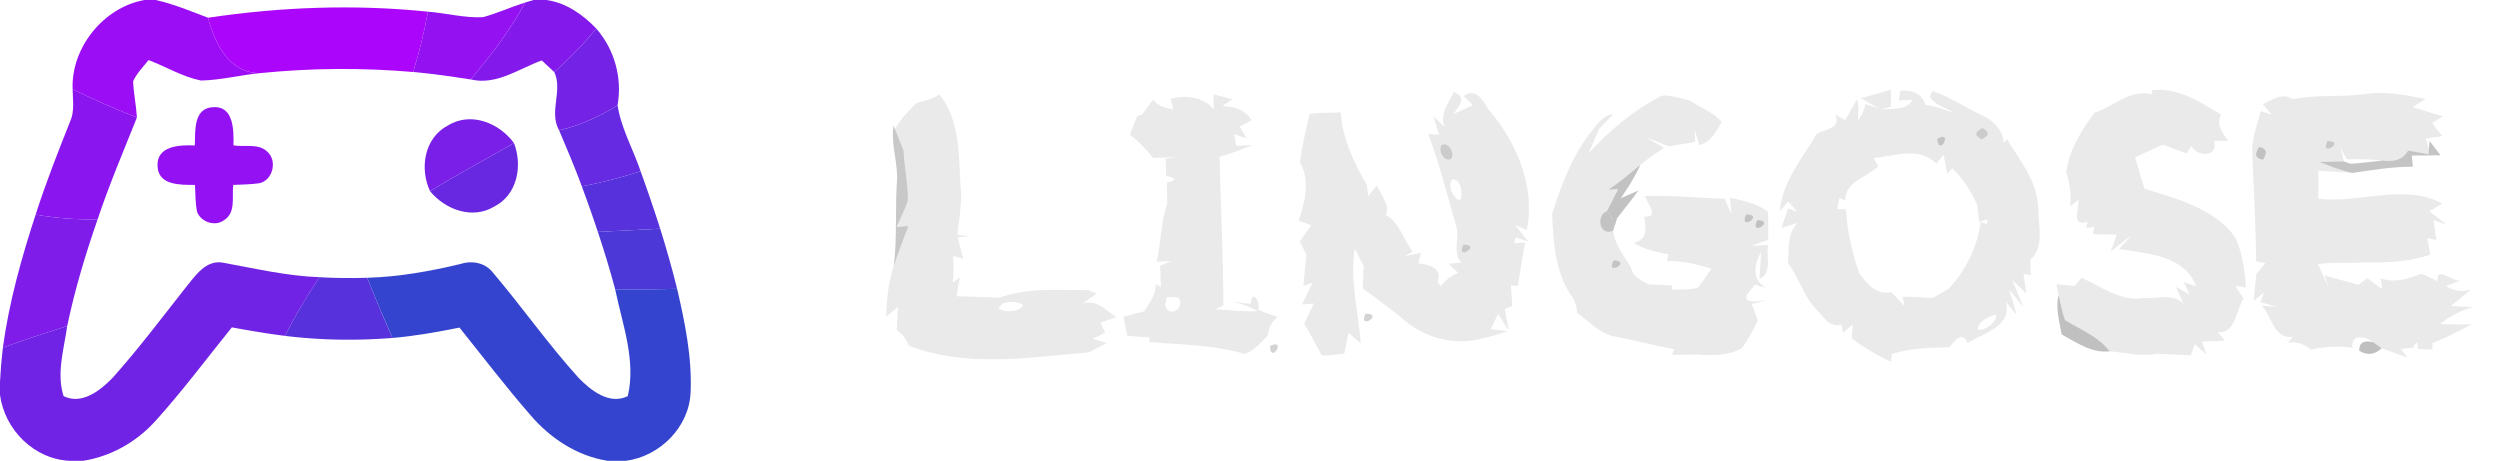 <svg viewBox="0 0 434 80" xmlns="http://www.w3.org/2000/svg"><path fill="#9b0df5" d="M25.1 0h1.95c3.12.71 6.07 1.94 9.06 3.08 1.22 4.47 3.65 9.68 9.09 9.61-3.46.33-6.85 1.22-10.32 1.29-3.21-.65-6.05-2.4-9.09-3.55-.94 1.18-2.03 2.28-2.68 3.66.08 2.11.53 4.19.66 6.31-3.79-1.47-7.49-3.15-11.16-4.89C12.3 8.3 17.99 1.24 25.1 0Z"/><path fill="#8419ec" d="M92.64 0h2.23c3.41.48 6.3 2.52 8.64 4.95-2.21 2.73-4.68 5.22-7.28 7.57-.55-.51-1.63-1.52-2.18-2.03-4 1.45-7.87 4.37-12.34 3.3 3.51-4.18 6.86-8.51 9.44-13.35L92.64 0Z"/><path fill="#ab05fb" d="M36.11 3.08C48.74 1.2 61.58.71 74.3 2.03c-.66 3.54-1.51 7.04-2.58 10.47-8.82-.76-17.71-.7-26.52.19-5.44.07-7.87-5.14-9.09-9.61Z"/><path fill="#9411f2" d="M83.86 2.98c2.49-.68 4.83-1.77 7.29-2.54-2.58 4.84-5.93 9.17-9.44 13.35-3.32-.5-6.65-1.01-9.99-1.29 1.07-3.43 1.92-6.93 2.58-10.47 3.19.25 6.35 1.12 9.56.95Z"/><path fill="#7422e6" d="M103.51 4.95c3.17 3.65 4.54 8.54 3.7 13.32-3.14 1.96-6.53 3.52-10.15 4.35-1.82-3.21.68-6.86-.83-10.1 2.6-2.35 5.07-4.84 7.28-7.57Z"/><g fill="#e7e7e7"><path opacity=".91" d="M373.58 15.67c4.5-.56 8.35 2.02 12.01 4.24-.97 1.78.29 3.14 1.23 4.53-.61.01-1.82.02-2.43.02.69 2.88-2.77 2.81-3.99.94-.2.31-.61.93-.82 1.24-1.37-.53-2.74-1.04-4.12-1.54-1.59.75-3.2 1.48-4.8 2.21.5 1.83 1.06 3.65 1.64 5.47 5.58 1.71 12.01 3.39 15.64 8.27 1.36 2.75 1.73 5.82 1.95 8.85l-1.86-.29c.47.75.96 1.48 1.47 2.21-1.33 1.97-1.37 6.11-4.5 5.87l1.25 1.44c-1.32.07-2.65.12-3.96.13l.75 2.3-2.02-1.82c-.17.48-.52 1.45-.7 1.93-2-.06-3.98-.15-5.97-.26-2.71.54-5.4-.22-8.1-.42-1.99-2.59-5.08-3.77-7.77-5.42-.51-1.41-.76-2.89-1.11-4.34-.1-.47-.29-1.41-.39-1.87.81.06 2.41.2 3.21.26.29-.35.87-1.05 1.16-1.39 3.49 1.48 6.74 4.22 10.82 3.49 2.29.27 5.17-.94 6.92 1.05-.34-.75-1.03-2.24-1.37-2.99l2.38 1.34-.98-2.17 2.1.74c-2.01-5.47-8.5-5.61-13.35-6.47.56-.6 1.67-1.81 2.23-2.42-.93.72-2.77 2.16-3.7 2.87l1.08-2.93c-1.39-.04-2.78-.07-4.16-.09l.27-1.27-1.41.24.22-1.14c-2.89.93-1.49-2.19-1.58-3.79l-1.43 1.16c.21-2.04-.1-4.05-.69-6 .53-3.87 2.63-7.22 4.91-10.29 3.31-1.05 6.28-4.21 9.96-3.15l.01-.74m-2.38 2.56c.51.5.51.5 0 0m-6.93 19.1c.48.52.48.52 0 0ZM252.37 15.98c2.31.83 1.03 2.4-.1 3.84.85-.39 2.56-1.17 3.42-1.56-.41-.4-1.22-1.21-1.62-1.61 2.11-1.42 3.32.6 4.21 2.2 4.94 5.67 8.3 13.46 6.78 21.09l-2.06-.88c.57.71 1.71 2.14 2.28 2.85l-2.21-.67-.2.97 1.88-.08c-.45 2.5-.86 5-1.26 7.51l-1.18-.11.21 3.59-1.29.53.68 3.74-1.85-2.9c-.31.67-.94 2-1.25 2.66.71.09 2.14.26 2.86.35-1.4.48-2.81.91-4.25 1.23-5.12 1.43-10.57-.18-14.38-3.8-2.12-1.67-4.32-3.25-6.46-4.89.03-1.27.09-2.53.18-3.79-.53-1.05-1.05-2.09-1.57-3.14-.9 5.5.61 11.02 1.04 16.51-.53-.46-1.58-1.38-2.11-1.84-.28 1.2-.53 2.42-.76 3.63-1.3.1-2.59.37-3.89.29-1.07-1.82-1.94-3.75-3.07-5.53.57-1.16 1.14-2.32 1.69-3.48l-2.05.17c.45-.94 1.35-2.83 1.81-3.78l-1.58.55c.15-1.81.31-3.61.52-5.41-.29-.58-.87-1.74-1.15-2.31.65-.93 1.31-1.86 1.97-2.79-.54-.21-1.63-.63-2.17-.83 1.11-3.15 2.06-7.11.2-10.14.47-2.82 1.01-5.62 1.73-8.39 1.79-.18 3.59-.2 5.39-.24.32 4.54 2.23 8.71 4.53 12.57.05.49.16 1.48.21 1.97.38-.47 1.15-1.39 1.53-1.86.62 1.61 2.31 3.28 1.58 5.11 2.32 1.31 3.04 4.33 4.65 6.4l-1.41.77c.71-.14 2.12-.43 2.83-.58l-.47 1.83c1.82.16 4.24.78 3.35 3.12l.28.47.32.32c.78-1.03 1.77-1.8 2.97-2.27l-1.65-1.6 2.21-.18c-1.63-1.79-.22-4.37-.92-6.47-1.55-5.31-2.87-10.69-4.83-15.87l1.89.12-1-3.21 1.96 1.87c-.92-2.25.69-4.13 1.58-6.05m-2.1 9.15c-.72.96.39 3.01 1.64 2.51.76-.98-.39-3.02-1.64-2.51m1.83 5.99c-.89 1.06.17 3.48 1.42 3.65.46-1.12.17-3.74-1.42-3.65m11.24 2.11c.48.53.48.53 0 0m-10.14 3.06c.52.51.52.51 0 0m-10.93 5.91c.54.53.54.53 0 0m11.77.26c-1.44 3.04 3.32.03 0 0m-15.75 5.82c.52.5.52.5 0 0m8.88-.02c.53.51.53.51 0 0ZM288.52 16.6c1.61-.14 3.16.5 4.72.82 1.92 1.21 4.1 2.05 5.67 3.75-1 1.61-1.84 3.54-3.89 4-.2-.66-.61-1.97-.81-2.63l.06 2.1c-1.53.24-3.06.5-4.58.77-1.26-.56-2.55-1.06-3.84-1.52.99.6 1.99 1.18 3.01 1.76-1.39.93-2.77 1.86-4.05 2.93-1.81 1.5-3.6 3.04-5.57 4.33l1.67-.08c-.64 1.27-1.25 2.55-1.94 3.8-2.03.86-1.23 4.55 1.09 3.39.23 2.44 1.83 4.36 3.06 6.36.27 1.66 1.75 2.29 3.08 2.99 1.35.04 2.7.11 4.06.2l-.02.71c1.52-.17 3.12.19 4.58-.38.8-1.06 1.56-2.15 2.28-3.27-2.52-.74-5.07-1.41-7.72-1.29.08-.31.23-.92.3-1.23-2.12-.25-4.15-.85-6.01-1.91 2.43-.73 2.11-2.69 1.75-4.6 2.85.14.52-2.26.14-3.58 4.64-.13 9.25.3 13.88.5.33.9.72 1.78 1.15 2.65-.07-.71-.2-2.14-.26-2.85 2.3.51 4.69.98 6.61 2.46.03 1.61.03 3.22.03 4.83-.98.35-1.95.71-2.92 1.08.72-.04 2.16-.13 2.88-.17-.39 1.92.82 4.84-1.47 5.89l.28-4.75c-1.08 2.06-1.88 4.86.87 6.28l-1.91-.5c-1.13 1.2-3.7 3.71 2.12 2.59l-2.71.74 1.05 2.88c-.84 1.66-1.65 3.34-2.8 4.81-2.37 1.34-5.22 1.28-7.86 1.08-1.42.03-2.83.05-4.24.06l.39-.96c-3.33-.67-6.63-1.5-9.96-2.15-2.78-.37-4.73-2.63-6.9-4.17-.03-1.13-.39-2.2-1.09-3.09-2.75-4.15-3.07-9.33-3.24-14.14 1.58-4.93 3.41-9.88 6.6-14.01 1.16-1.3 2.07-3.05 3.99-3.27-.78.87-1.59 1.7-2.41 2.52-.48 1.08-1.43 3.25-1.9 4.33 3.67-4.02 7.92-7.58 12.78-10.06m-11.29 13.7c.54.48.54.48 0 0m25.92 6.9c-1.49 3.07 3.3.11 0 0m1.92.99c-1.53 3.02 3.28.18 0 0m-24.93 6.97c-1.61 2.95 3.31.25 0 0m1.48 3.12c.55.5.55.5 0 0ZM323.04 17.05c1.31-.36 3.93-1.1 5.24-1.47-.01.98-.01 1.96-.02 2.94l-1.82.48c1.87-.23 4.48.3 5.58-1.68l-2.4.12c.07-.43.22-1.29.29-1.72 2.07-.08 3.66.47 4.35 2.45 1.74.32 3.42.91 5.11 1.43-1.47-.87-3.37-1.24-4.32-2.77l.4-1.03c3.03.97 5.65 2.84 8.52 4.15 2 .84 3.76 2.62 3.86 4.89l.54-.71c2.29 3.69 5.28 7.29 5.45 11.84-.03 3.01 1.23 6.85-1.36 9.14.02.66.07 1.98.1 2.64l-1.29-.22c.13.86.38 2.58.51 3.44l-2.47-2.41c.49 1.2 1.48 3.59 1.97 4.79l-2.47-3.1 1.29 4.42-1.92-2.34c1.3 4.29-3.91 5.52-6.6 7.23-.9-2.2-2.32-.35-3.17.73-3.36.1-6.78.1-10 1.18l-.11 1.31c-2.44-1.07-4.72-2.44-6.83-4.03.04-.62.13-1.84.17-2.46-.56.48-1.11.98-1.64 1.49l-.33-1.41c-2.09.5-3.06-1.29-4.23-2.54-2.33-2.27-3.07-5.58-5.03-8.12.17-2.4-.24-5.1 1.66-7.01l-2.83.89c.39-1.13.78-2.26 1.18-3.39.39.14 1.17.4 1.56.53l-1.55-1.75-1.46 1.68c.43-5.14 3.93-9.16 6.44-13.44 1.35-.82 4.26-.81 3.22-3.33.42.25 1.27.73 1.69.98.51-.91 1.53-2.72 2.04-3.63.45 1.16.21 2.39.17 3.6.74-.77 1.11-1.74 1.3-2.78l2.38.77c-1.06-.59-2.13-1.17-3.17-1.78m21.13 5.17c-1.4.65-1.45 1.31-.17 1.98 1.38-.64 1.44-1.3.17-1.98m-7.88 1.89c.34 3.31 2.9-1.69 0 0m-9.96 1.15c.5.55.5.55 0 0m18.96-.27c.52.53.52.53 0 0m-20.03 2.44c.21.36.62 1.08.82 1.44-1.94 1.88-5.87 2.71-5.74 5.92l-1.02-.42-.36 1.93 1.51.04c.2 3.77 1.02 7.44 2.27 10.99 1.35 1.97 2.94 3.92 5.65 3.4.73.8 1.47 1.6 2.22 2.4l-.3-1.62c1.73.04 3.47.08 5.2.24.88-.52 1.77-1.04 2.67-1.54 3.05-3.13 5.11-7.36 5.67-11.68l1.1.39.07-.8-1.44.4c-.08-.74-.25-2.23-.33-2.97-1.09-2.33-2.44-4.53-4.31-6.33l-.91.94-.6-3.28c-.43.51-.85 1.02-1.27 1.52-3.08-3.07-7.21-1.26-10.9-.97m23.03 1.86c.51.54.51.54 0 0m2.96 3.93c.59.56.59.56 0 0m-7.92 24.01c1.35.16 3.26-1.15 3.21-2.59-1.26.19-3.17 1.2-3.21 2.59ZM398.02 17.21c4.29-.87 8.67-.25 12.97-.95 3.39-.43 6.79.28 10.11.92l-2.25 1.4c1.74.57 3.49 1.12 5.26 1.61l-1.92 1.16c.58.77 1.18 1.52 1.8 2.27-.72.1-2.14.32-2.86.42l.51 1.9-.03.83c-1.2-.21-2.39-.42-3.57-.63-.97 1.73-2.65 1.97-4.43 1.73-2.07-.24-4.16-.26-6.23-.21-.26-.52-.79-1.56-1.06-2.08l.56 2.44c-1.04.03-3.12.07-4.16.1 1.82.77 3.7 1.46 5.64 1.9-1.96-.15-3.92-.29-5.88-.37-.01 1.61-.01 3.23-.01 4.84 7.13.9 14.87-2.75 21.51.85-.56.33-1.68 1-2.24 1.33 1.01.77 2.01 1.56 3 2.37l-2.28-.88.48 3.52c-.4-.1-1.18-.28-1.57-.37.13.72.38 2.18.5 2.91-6.28 2.14-13.01.95-19.48 1.61.67 1.44 1.31 2.89 1.96 4.34l-.82-2.37c1.91.63 3.92 1.01 5.85 1.64.4-.28 1.2-.85 1.6-1.13.85.63 1.71 1.26 2.58 1.88l-.26-1.87c2.38.87 4.85.09 7.09-.81.69.33 2.08.98 2.78 1.31-.3-2.92 2.74.35 4.07-.14-.66.25-1.96.74-2.61.98 1.34.88 2.8 1.08 4.38.6-1.19.93-2.38 1.87-3.52 2.87.94.04 2.82.14 3.76.19-2.06.6-4 1.54-5.63 2.94 1.8.07 3.61.08 5.43.04-2.19 1.25-4.47 2.32-6.79 3.28l.01 1.11-2.55-.12c.06-1.35-.26-1.43-.81-.23l-2.06.23 1.03 1.5c-1.1-.4-3.31-1.21-4.41-1.61-.49-.35-.99-.7-1.48-1.04-1.29-1.05-4.02-1.56-3.58.97-2.41-.42-4.85-.19-7.22.3-1.19-.92-2.51-1.48-4.03-1.2l.93-1.04c-3.31.61-3.73-3.59-5.44-5.4l2.66.23c-.96-.28-1.91-.55-2.87-.79l.57-1.68-1.78 1.42c.11-1.16.35-3.48.46-4.64.4-.48 1.18-1.43 1.57-1.91-.39-.08-1.19-.24-1.58-.31-.11-6.14-.4-12.27-.67-18.41-.23-2.65.79-5.15 1.48-7.66l1.9.61-1.59-1.84c1.68-.73 3.38-2.05 5.22-.86m6.02 7.25c-1.44 3.04 3.33.03 0 0m-11.86 1.05c-.87 1.27-.65 2.01.66 2.23.85-1.26.63-2-.66-2.23m26.08 30.75c.53.52.53.52 0 0m2.02-.02c.53.54.53.54 0 0m1.97.01c.5.53.5.53 0 0ZM159.03 17.93c1.34-.52 2.86-.62 4.04-1.57 4.01 5.06 3.24 11.69 3.81 17.7-.1 2.24-.4 4.48-.67 6.71.49.05 1.48.17 1.98.22-.49.06-1.46.17-1.94.23.24.93.74 2.79.99 3.71-.45-.12-1.33-.37-1.77-.5.05 1.56.14 3.13-.09 4.68l1.24-.99c-.14.83-.43 2.48-.57 3.3 2.51.03 5.02.21 7.53.24 4.92-1.76 10.26-1.29 15.39-1.29l1.38.61c-.63.44-1.89 1.34-2.51 1.78 2.39-.95 4.13 1.08 5.93 2.29-.69.24-2.05.73-2.73.98.2.43.61 1.29.82 1.73-.54.27-1.62.8-2.16 1.07.62.18 1.84.53 2.45.7-1.03.54-2.05 1.07-3.06 1.62-10.38.9-21.28 2.73-31.3-1.13-.41-1.12-1.12-2.03-2.11-2.73l.2-4.02c-.51.43-1.52 1.29-2.03 1.72.05-2.97.38-5.95 1.31-8.78.75-2.35 1.67-4.65 2.52-6.97-.51.05-1.52.13-2.03.17.65-1.52 1.44-3 1.96-4.58.03-2.92-.63-5.8-.75-8.71-.52-1.21-1.01-2.44-1.47-3.67.84-1.78 2.32-3.11 3.64-4.52m14.37 35.7c1.16.64 3.62.57 4.24-.69-1.12-.71-3.93-.9-4.24.69ZM203.25 17.12c2.68-.62 5.58-.36 7.45 1.85l-.04-2.6 3.28.86c-.44.3-1.32.9-1.75 1.2 2.02.02 3.98.62 5.08 2.44-.52.28-1.54.84-2.06 1.12.3.51.91 1.52 1.21 2.03l-2.18-.72.38 2.01 2.84-.12c-1.88.78-3.8 1.45-5.74 2.04.17 8.59.65 17.18.66 25.77-.35.17-1.06.52-1.42.69 2.45.09 4.87.48 7.32.31-1.31-.78-2.76-1.25-4.23-1.62.77.09 2.3.28 3.06.37.2-2.69 1.76-.45 1.33.98 1.02.64 2.26.81 3.37 1.29-1.07.78-1.55 1.93-1.72 3.21-1.18 1.28-2.37 2.61-4.04 3.22-5.28-1.6-11.03-1.64-16.54-2.05l.07-.82c-1.29-.09-2.58-.18-3.86-.28-.23-1.1-.46-2.2-.7-3.3 1.21-.33 2.42-.66 3.64-.96.89-1.47 2.04-2.9 1.95-4.72.23.13.71.38.94.51-.05-1.23-.11-2.46-.16-3.69.48-.21 1.43-.62 1.9-.82l-2.49.12c.76-3.34.71-6.84 1.83-10.1-.01-1.22-.03-2.44-.05-3.66 1.75-.37 1.71-.76-.13-1.18-.02-.74-.07-2.21-.09-2.95.49-.07 1.46-.22 1.94-.29-1.37.04-2.74.1-4.1.16-1.22-1.5-2.56-2.89-4.06-4.09l1.29-3.18c.21-.08.64-.22.85-.29.48-.64 1.44-1.93 1.92-2.57.83 1.14 2.14 1.51 3.47 1.69-.1-.47-.32-1.4-.42-1.86m3.12 1.14c.53.53.53.53 0 0m-3.83 33.32c-.06.33-.19 1-.26 1.33.5 2.61 3.83.39 2.18-1.3-.48-.01-1.44-.02-1.92-.03Z"/></g><path fill="#8b15ef" d="M12.61 15.51c3.67 1.74 7.37 3.42 11.16 4.89-2.34 5.86-4.82 11.67-6.82 17.67-3.61.08-7.21-.18-10.76-.82 1.75-5.46 3.85-10.8 5.97-16.13.82-1.77.47-3.74.45-5.61Z"/><path fill="#652ae1" d="M97.06 22.62c3.62-.83 7.01-2.39 10.15-4.35.63 4.02 2.7 7.62 3.99 11.45a78.3 78.3 0 0 1-10.2 2.63c-1.2-3.29-2.58-6.5-3.94-9.73Z"/><g fill="#9a9a9a"><path opacity=".6" d="M206.37 18.26c.53.53.53.53 0 0ZM326.33 25.26c.5.55.5.55 0 0Z"/></g><path fill="#bcbcbc" opacity=".74" d="M371.2 18.23c.51.5.51.5 0 0Z"/><path fill="#9311f2" d="M33.82 25.25c.09-2.43-.28-6.51 3.17-6.64 3.65-.26 3.59 4.12 3.54 6.63 1.93.32 4.37-.41 5.9 1.12 1.77 1.58.91 4.99-1.43 5.45-1.49.22-3.01.22-4.51.29-.25 2.06.51 4.88-1.64 6.15-1.53 1.12-3.97.29-4.63-1.46-.33-1.54-.29-3.13-.37-4.69-2.47-.01-6.4.13-6.5-3.28-.19-3.53 3.92-3.69 6.47-3.57Z"/><path fill="#7a1fe8" d="M77.76 21.78c3.98-2.45 8.9-.44 11.47 3.06-4.86 2.78-9.81 5.41-14.57 8.36-1.85-3.96-1.02-9.25 3.1-11.42Z"/><path fill="#505050" opacity=".31" d="m155.12 21.8.27.65c.46 1.23.95 2.46 1.47 3.67.12 2.91.78 5.79.75 8.71-.52 1.58-1.31 3.06-1.96 4.58.51-.04 1.52-.12 2.03-.17-.85 2.32-1.77 4.62-2.52 6.97.58-4.72.25-9.48.51-14.22.39-3.43-1.09-6.75-.55-10.19Z"/><path fill="#b5b5b5" opacity=".71" d="M344.17 22.22c1.27.68 1.21 1.34-.17 1.98-1.28-.67-1.23-1.33.17-1.98Z"/><path fill="#a0a0a0" opacity=".63" d="M336.29 24.11c2.9-1.69.34 3.31 0 0Z"/><g fill="#afafaf"><path opacity=".69" d="M404.04 24.46c3.33.03-1.44 3.04 0 0ZM253.2 36.29c.52.51.52.51 0 0Z"/></g><path fill="#6828e2" d="M74.66 33.2c4.76-2.95 9.71-5.58 14.57-8.36 1.52 3.94.59 9-3.45 11.03-3.79 2.28-8.48.52-11.12-2.67Z"/><path fill="#b7b7b7" opacity=".72" d="M250.27 25.13c1.25-.51 2.4 1.53 1.64 2.51-1.25.5-2.36-1.55-1.64-2.51Z"/><path fill="#969696" opacity=".59" d="M345.29 24.99c.52.53.52.53 0 0Z"/><path fill="#6b6b6b" opacity=".42" d="M392.18 25.51c1.29.23 1.51.97.66 2.23-1.31-.22-1.53-.96-.66-2.23Z"/><path fill="#585858" opacity=".35" d="m421.64 25.94.14-1.46c.47.62 1.43 1.86 1.9 2.48-1.67.02-3.33.04-5 .05.05.49.14 1.45.19 1.93-3.54-.01-7.02.57-10.51 1.08-1.94-.44-3.82-1.13-5.64-1.9 1.04-.03 3.12-.07 4.16-.1l1.17.4c1.86-.09 3.7-.35 5.56-.55 1.78.24 3.46 0 4.43-1.73 1.18.21 2.37.42 3.57.63l.03-.83Z"/><path fill="#636363" opacity=".39" d="M279.24 32.91c1.97-1.29 3.76-2.83 5.57-4.33-.95 2.05-2.16 3.97-3.43 5.83l3.06-1.35c-1.17 1.65-2.48 3.19-3.7 4.8l-.68 2.16c.19-1.36-.17-2.5-1.09-3.39.69-1.25 1.3-2.53 1.94-3.8l-1.67.08Z"/><g fill="#9f9f9f"><path opacity=".62" d="M348.29 29.29c.51.54.51.54 0 0ZM280.06 40.02c-2.32 1.16-3.12-2.53-1.09-3.39.92.89 1.28 2.03 1.09 3.39ZM247.17 48.26c.53.51.53.51 0 0Z"/></g><g fill="#5731db"><path d="M101 32.35a78.3 78.3 0 0 0 10.2-2.63c1.21 3.3 2.33 6.63 3.41 9.98-3.61.2-7.21.38-10.82.56-.88-2.66-1.82-5.29-2.79-7.91ZM55.46 48.12c2.76.16 5.52.18 8.29.1 1.39 3.51 2.86 6.99 4.38 10.45-6.21.49-12.46.4-18.64-.36 1.74-3.54 3.8-6.9 5.97-10.19Z"/></g><path fill="#aeaeae" opacity=".68" d="M277.23 30.3c.54.48.54.48 0 0Z"/><path fill="#b2b2b2" opacity=".7" d="M263.34 33.23c.48.53.48.53 0 0Z"/><path fill="#6a6a6a" opacity=".42" d="M351.25 33.22c.59.56.59.56 0 0Z"/><path fill="#7f1cea" d="M.5 60.33c1.08-7.87 3.22-15.55 5.69-23.08 3.55.64 7.15.9 10.76.82-2.11 6.07-3.97 12.23-5.28 18.52C7.93 57.77 4.2 59.01.5 60.33Z"/><path fill="#5b5b5b" opacity=".36" d="M303.15 37.2c3.3.11-1.49 3.07 0 0Z"/><path fill="#bbb" opacity=".73" d="M364.27 37.33c.48.52.48.52 0 0Z"/><path fill="#747474" opacity=".45" d="M305.07 38.19c3.28.18-1.53 3.02 0 0Z"/><path fill="#4b38d7" d="M103.79 40.26c3.61-.18 7.21-.36 10.82-.56 1.08 3.45 2.07 6.93 2.94 10.44-3.59.1-7.17.12-10.76.07-.89-3.35-1.91-6.67-3-9.95Z"/><g fill="#8f8f8f"><path opacity=".56" d="M242.27 42.2c.54.53.54.53 0 0ZM357.37 51.23c.35 1.45.6 2.93 1.11 4.34 2.69 1.65 5.78 2.83 7.77 5.42-3.14.37-5.75-1.53-8.35-2.93-.38-2.26-1.09-4.54-.53-6.83Z"/></g><g fill="#b1b1b1"><path opacity=".69" d="M254.04 42.46c3.32.03-1.44 3.04 0 0ZM238.29 48.28c.52.5.52.5 0 0Z"/></g><path fill="#a2a2a2" opacity=".64" d="M280.14 45.16c3.31.25-1.61 2.95 0 0Z"/><path fill="#7123e5" d="M32.09 50.1c1.73-2.08 3.64-5.2 6.83-4.46 5.48 1 10.94 2.28 16.54 2.48-2.17 3.29-4.23 6.65-5.97 10.19-3.1-.38-6.17-.91-9.24-1.48-4.37 5.42-8.54 11.01-13.21 16.19-3.29 3.66-7.76 6.23-12.65 6.98h-2.2C5.96 79.77.82 74.64 0 68.56v-2.3c.1-1.98.27-3.96.5-5.93 3.7-1.32 7.43-2.56 11.17-3.74-.55 3.99-1.91 8.22-.63 12.18 3.17 1.56 6.38-.98 8.5-3.17 4.43-4.95 8.44-10.27 12.55-15.5Z"/><path fill="#3544cf" d="M63.75 48.22c5.5-.15 10.92-1.13 16.26-2.41 2-.64 4.28-.17 5.59 1.55 5.08 5.98 9.59 12.44 14.87 18.26 2.13 2.19 5.33 4.71 8.51 3.15 1.47-6.17-.94-12.52-2.19-18.56 3.59.05 7.17.03 10.76-.07 1.36 5.87 2.6 11.89 2.34 17.95-.23 6.05-5.34 11.14-11.25 11.91h-3.13c-5.33-.83-10.01-3.92-13.46-7.98-4.27-4.91-8.22-10.08-12.28-15.15-3.85.77-7.73 1.47-11.64 1.8-1.52-3.46-2.99-6.94-4.38-10.45Z"/><path fill="#9e9e9e" opacity=".62" d="M281.62 48.28c.55.5.55.5 0 0Z"/><path fill="#4d4d4d" opacity=".3" d="M271.27 53.22c.54.51.54.51 0 0Z"/><g fill="#393939"><path opacity=".22" d="M237.08 54.43c3.33.09-1.49 3.01 0 0ZM220.47 60.06c3.02-1.46.06 3.33 0 0Z"/></g><path fill="#9b9b9b" opacity=".61" d="M418.26 56.26c.53.52.53.52 0 0Z"/><path fill="#939393" opacity=".58" d="M420.28 56.24c.53.54.53.54 0 0Z"/><path fill="#a6a6a6" opacity=".65" d="M422.25 56.25c.5.53.5.53 0 0Z"/><path fill="#8e8e8e" opacity=".56" d="M411.99 59.42c.49.34.99.69 1.48 1.04-1.26 1.14-2.56 1.29-3.91.43-.01-1.4.8-1.89 2.43-1.47Z"/></svg>
